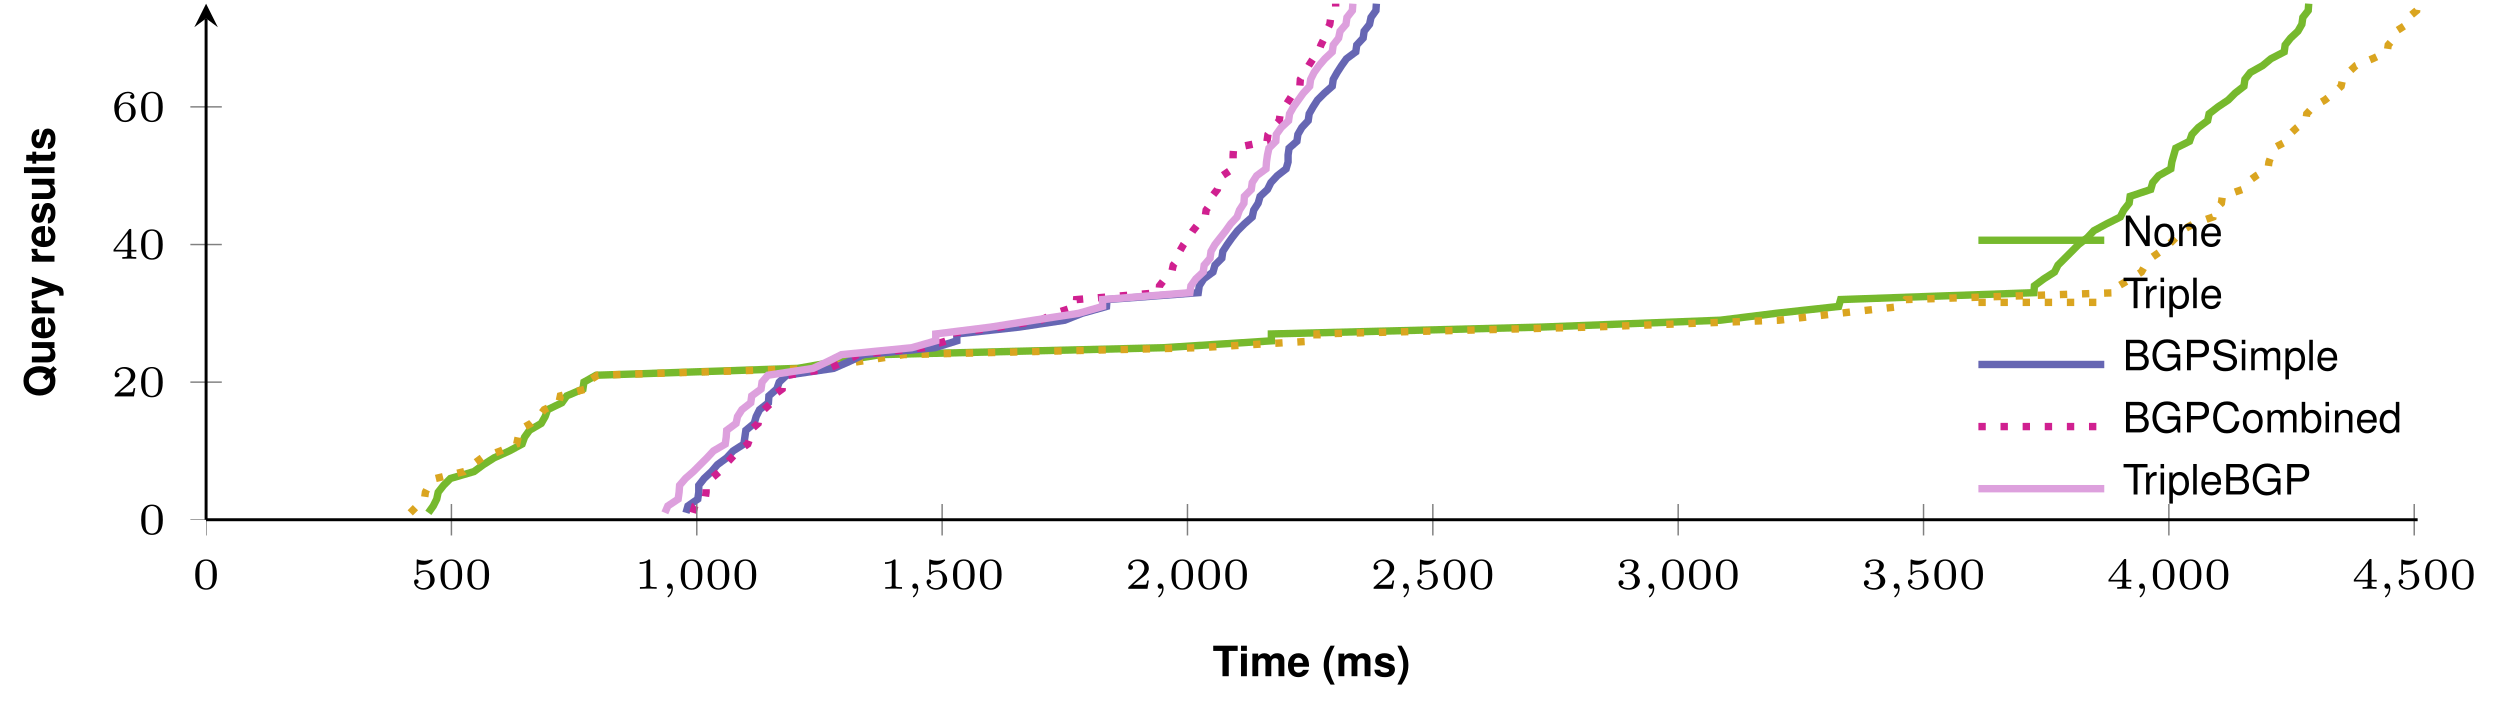 <?xml version='1.0'?>
<!-- This file was generated by dvisvgm 1.9.2 -->
<svg height='95.735pt' version='1.1' viewBox='0 -95.735 337.863 95.735' width='337.863pt' xmlns='http://www.w3.org/2000/svg' xmlns:xlink='http://www.w3.org/1999/xlink'>
<defs>
<clipPath id='clip1'>
<path d='M27.852 116.239H326.734V-236.968H27.852'/>
</clipPath>
<clipPath id='clip2'>
<path d='M-113.891 -25.496V-95.238H468.477V-25.496'/>
</clipPath>
<path d='M1.148 -4.124C0.498 -3.146 0.226 -2.365 0.226 -1.499C0.226 -0.628 0.498 0.153 1.148 1.131H1.714C1.115 -0.034 0.922 -0.668 0.922 -1.499C0.922 -2.325 1.115 -2.97 1.714 -4.124H1.148Z' id='g1-40'/>
<path d='M0.69 1.131C1.341 0.153 1.612 -0.628 1.612 -1.494C1.612 -2.365 1.341 -3.146 0.69 -4.124H0.124C0.724 -2.959 0.917 -2.325 0.917 -1.494C0.917 -0.668 0.724 -0.023 0.124 1.131H0.69Z' id='g1-41'/>
<path d='M3.762 -0.583C4.039 -0.922 4.215 -1.488 4.215 -2.042C4.215 -2.648 4 -3.23 3.638 -3.621C3.281 -4.005 2.817 -4.192 2.229 -4.192S1.177 -4.005 0.82 -3.621C0.458 -3.23 0.243 -2.648 0.243 -2.031S0.458 -0.832 0.82 -0.441C1.177 -0.057 1.646 0.13 2.229 0.13C2.653 0.13 2.97 0.045 3.298 -0.153L3.785 0.306L4.215 -0.153L3.762 -0.583ZM2.716 -1.573L2.286 -1.115L2.721 -0.702C2.591 -0.634 2.404 -0.594 2.223 -0.594C1.544 -0.594 1.092 -1.165 1.092 -2.031S1.544 -3.468 2.229 -3.468C2.919 -3.468 3.366 -2.902 3.366 -2.025C3.366 -1.686 3.304 -1.38 3.179 -1.131L2.716 -1.573Z' id='g1-81'/>
<path d='M2.178 -3.417H3.383V-4.124H0.079V-3.417H1.33V0H2.178V-3.417Z' id='g1-84'/>
<path d='M2.965 -1.279C2.97 -1.346 2.97 -1.375 2.97 -1.414C2.97 -1.72 2.925 -2.003 2.851 -2.218C2.648 -2.772 2.155 -3.106 1.539 -3.106C0.662 -3.106 0.124 -2.472 0.124 -1.448C0.124 -0.47 0.656 0.13 1.522 0.13C2.206 0.13 2.761 -0.26 2.936 -0.86H2.155C2.059 -0.617 1.839 -0.475 1.55 -0.475C1.324 -0.475 1.143 -0.571 1.03 -0.741C0.956 -0.854 0.928 -0.99 0.917 -1.279H2.965ZM0.928 -1.805C0.979 -2.269 1.177 -2.501 1.528 -2.501C1.726 -2.501 1.907 -2.404 2.02 -2.246C2.093 -2.133 2.127 -2.014 2.144 -1.805H0.928Z' id='g1-101'/>
<path d='M1.171 -3.055H0.379V0H1.171V-3.055ZM1.171 -4.124H0.379V-3.417H1.171V-4.124Z' id='g1-105'/>
<path d='M1.171 -4.124H0.379V0H1.171V-4.124Z' id='g1-108'/>
<path d='M0.339 -3.055V0H1.131V-1.833C1.131 -2.206 1.335 -2.433 1.675 -2.433C1.941 -2.433 2.105 -2.28 2.105 -2.037V0H2.897V-1.833C2.897 -2.206 3.1 -2.433 3.44 -2.433C3.706 -2.433 3.87 -2.28 3.87 -2.037V0H4.662V-2.161C4.662 -2.755 4.3 -3.106 3.689 -3.106C3.304 -3.106 3.032 -2.97 2.795 -2.653C2.648 -2.942 2.342 -3.106 1.963 -3.106C1.612 -3.106 1.386 -2.987 1.126 -2.676V-3.055H0.339Z' id='g1-109'/>
<path d='M0.356 -3.055V0H1.148V-1.624C1.148 -2.088 1.38 -2.32 1.844 -2.32C1.929 -2.32 1.986 -2.314 2.093 -2.297V-3.1C2.048 -3.106 2.02 -3.106 1.997 -3.106C1.635 -3.106 1.318 -2.868 1.148 -2.455V-3.055H0.356Z' id='g1-114'/>
<path d='M2.857 -2.071C2.846 -2.716 2.348 -3.106 1.528 -3.106C0.752 -3.106 0.272 -2.716 0.272 -2.088C0.272 -1.884 0.334 -1.709 0.441 -1.59C0.549 -1.482 0.645 -1.431 0.939 -1.335L1.884 -1.041C2.082 -0.979 2.15 -0.917 2.15 -0.792C2.15 -0.605 1.929 -0.492 1.561 -0.492C1.358 -0.492 1.194 -0.532 1.092 -0.6C1.007 -0.662 0.973 -0.724 0.939 -0.888H0.164C0.187 -0.221 0.679 0.13 1.607 0.13C2.031 0.13 2.354 0.04 2.58 -0.141S2.942 -0.605 2.942 -0.905C2.942 -1.301 2.744 -1.556 2.342 -1.675L1.341 -1.963C1.12 -2.031 1.064 -2.076 1.064 -2.201C1.064 -2.37 1.245 -2.484 1.522 -2.484C1.901 -2.484 2.088 -2.348 2.093 -2.071H2.857Z' id='g1-115'/>
<path d='M1.703 -2.993H1.262V-3.813H0.47V-2.993H0.079V-2.467H0.47V-0.588C0.47 -0.107 0.724 0.13 1.245 0.13C1.42 0.13 1.561 0.113 1.703 0.068V-0.487C1.624 -0.475 1.578 -0.47 1.522 -0.47C1.313 -0.47 1.262 -0.532 1.262 -0.803V-2.467H1.703V-2.993Z' id='g1-116'/>
<path d='M3.061 0V-3.055H2.269V-1.143C2.269 -0.781 2.014 -0.543 1.629 -0.543C1.29 -0.543 1.12 -0.724 1.12 -1.092V-3.055H0.328V-0.928C0.328 -0.255 0.702 0.13 1.352 0.13C1.765 0.13 2.042 -0.023 2.269 -0.362V0H3.061Z' id='g1-117'/>
<path d='M2.229 -3.055L1.595 -0.832L0.922 -3.055H0.051L1.188 0.124V0.13V0.147C1.188 0.436 0.973 0.656 0.696 0.656C0.634 0.656 0.588 0.651 0.487 0.622V1.216C0.605 1.233 0.673 1.239 0.769 1.239C0.967 1.239 1.205 1.199 1.341 1.143C1.561 1.052 1.658 0.922 1.788 0.56L3.044 -3.055H2.229Z' id='g1-121'/>
<path d='M1.375 -0.084C1.375 0.484 1.076 0.813 0.927 0.944C0.867 1.004 0.849 1.016 0.849 1.052C0.849 1.106 0.903 1.16 0.95 1.16C1.034 1.16 1.572 0.681 1.572 -0.054C1.572 -0.43 1.417 -0.723 1.13 -0.723C0.897 -0.723 0.771 -0.538 0.771 -0.365C0.771 -0.185 0.897 0 1.136 0C1.225 0 1.309 -0.024 1.375 -0.084Z' id='g2-59'/>
<path d='M0.447 0H2.308C2.699 0 2.987 -0.107 3.208 -0.345C3.411 -0.56 3.525 -0.854 3.525 -1.177C3.525 -1.675 3.298 -1.974 2.772 -2.178C3.146 -2.354 3.344 -2.659 3.344 -3.078C3.344 -3.378 3.23 -3.643 3.015 -3.836C2.8 -4.034 2.518 -4.124 2.122 -4.124H0.447V0ZM0.973 -2.348V-3.66H1.991C2.286 -3.66 2.45 -3.621 2.591 -3.513C2.738 -3.4 2.817 -3.23 2.817 -3.004C2.817 -2.783 2.738 -2.608 2.591 -2.495C2.45 -2.387 2.286 -2.348 1.991 -2.348H0.973ZM0.973 -0.464V-1.884H2.257C2.512 -1.884 2.682 -1.822 2.806 -1.686C2.931 -1.556 2.998 -1.375 2.998 -1.171C2.998 -0.973 2.931 -0.792 2.806 -0.662C2.682 -0.526 2.512 -0.464 2.257 -0.464H0.973Z' id='g5-66'/>
<path d='M3.745 -2.846C3.581 -3.751 3.061 -4.192 2.155 -4.192C1.601 -4.192 1.154 -4.017 0.849 -3.677C0.475 -3.27 0.272 -2.682 0.272 -2.014C0.272 -1.335 0.481 -0.752 0.871 -0.351C1.188 -0.023 1.595 0.13 2.133 0.13C3.14 0.13 3.706 -0.413 3.83 -1.505H3.287C3.242 -1.222 3.185 -1.03 3.1 -0.866C2.931 -0.526 2.58 -0.334 2.139 -0.334C1.318 -0.334 0.798 -0.99 0.798 -2.02C0.798 -3.078 1.296 -3.728 2.093 -3.728C2.427 -3.728 2.738 -3.626 2.908 -3.468C3.061 -3.327 3.146 -3.151 3.208 -2.846H3.745Z' id='g5-67'/>
<path d='M4.011 -2.178H2.291V-1.714H3.547V-1.601C3.547 -0.866 3.004 -0.334 2.252 -0.334C1.833 -0.334 1.454 -0.487 1.211 -0.752C0.939 -1.047 0.775 -1.539 0.775 -2.048C0.775 -3.061 1.352 -3.728 2.223 -3.728C2.851 -3.728 3.304 -3.406 3.417 -2.874H3.955C3.807 -3.711 3.174 -4.192 2.229 -4.192C1.726 -4.192 1.318 -4.062 0.996 -3.796C0.52 -3.4 0.249 -2.761 0.249 -2.02C0.249 -0.752 1.024 0.13 2.139 0.13C2.699 0.13 3.146 -0.079 3.547 -0.526L3.677 0.023H4.011V-2.178Z' id='g5-71'/>
<path d='M3.655 -4.124H3.157V-0.752L1.001 -4.124H0.43V0H0.928V-3.344L3.061 0H3.655V-4.124Z' id='g5-78'/>
<path d='M1.041 -1.748H2.337C2.659 -1.748 2.914 -1.844 3.134 -2.042C3.383 -2.269 3.491 -2.535 3.491 -2.914C3.491 -3.689 3.032 -4.124 2.218 -4.124H0.515V0H1.041V-1.748ZM1.041 -2.212V-3.66H2.139C2.642 -3.66 2.942 -3.389 2.942 -2.936S2.642 -2.212 2.139 -2.212H1.041Z' id='g5-80'/>
<path d='M3.372 -2.914C3.366 -3.723 2.812 -4.192 1.861 -4.192C0.956 -4.192 0.396 -3.728 0.396 -2.981C0.396 -2.478 0.662 -2.161 1.205 -2.02L2.229 -1.748C2.75 -1.612 2.987 -1.403 2.987 -1.081C2.987 -0.86 2.868 -0.634 2.693 -0.509C2.529 -0.396 2.269 -0.334 1.935 -0.334C1.488 -0.334 1.182 -0.441 0.984 -0.679C0.832 -0.86 0.764 -1.058 0.769 -1.313H0.272C0.277 -0.933 0.351 -0.685 0.515 -0.458C0.798 -0.074 1.273 0.13 1.901 0.13C2.393 0.13 2.795 0.017 3.061 -0.187C3.338 -0.407 3.513 -0.775 3.513 -1.131C3.513 -1.641 3.196 -2.014 2.636 -2.167L1.601 -2.444C1.103 -2.58 0.922 -2.738 0.922 -3.055C0.922 -3.474 1.29 -3.751 1.844 -3.751C2.501 -3.751 2.868 -3.451 2.874 -2.914H3.372Z' id='g5-83'/>
<path d='M2.003 -3.66H3.355V-4.124H0.119V-3.66H1.477V0H2.003V-3.66Z' id='g5-84'/>
<path d='M0.306 -4.124V0H0.73V-0.379C0.956 -0.034 1.256 0.13 1.669 0.13C2.45 0.13 2.959 -0.509 2.959 -1.494C2.959 -2.455 2.472 -3.049 1.692 -3.049C1.284 -3.049 0.996 -2.897 0.775 -2.563V-4.124H0.306ZM1.601 -2.608C2.127 -2.608 2.467 -2.15 2.467 -1.443C2.467 -0.769 2.116 -0.311 1.601 -0.311C1.103 -0.311 0.775 -0.764 0.775 -1.46S1.103 -2.608 1.601 -2.608Z' id='g5-98'/>
<path d='M2.8 -4.124H2.331V-2.591C2.133 -2.891 1.816 -3.049 1.42 -3.049C0.651 -3.049 0.147 -2.433 0.147 -1.488C0.147 -0.487 0.639 0.13 1.437 0.13C1.844 0.13 2.127 -0.023 2.382 -0.39V0H2.8V-4.124ZM1.499 -2.608C2.008 -2.608 2.331 -2.155 2.331 -1.448C2.331 -0.764 2.003 -0.311 1.505 -0.311C0.984 -0.311 0.639 -0.769 0.639 -1.46S0.984 -2.608 1.499 -2.608Z' id='g5-100'/>
<path d='M2.902 -1.324C2.902 -1.776 2.868 -2.048 2.783 -2.269C2.591 -2.755 2.139 -3.049 1.584 -3.049C0.758 -3.049 0.226 -2.416 0.226 -1.443S0.741 0.13 1.573 0.13C2.252 0.13 2.721 -0.255 2.84 -0.9H2.365C2.235 -0.509 1.969 -0.306 1.59 -0.306C1.29 -0.306 1.035 -0.441 0.877 -0.69C0.764 -0.86 0.724 -1.03 0.718 -1.324H2.902ZM0.73 -1.709C0.769 -2.257 1.103 -2.614 1.578 -2.614C2.042 -2.614 2.399 -2.229 2.399 -1.742C2.399 -1.731 2.399 -1.72 2.393 -1.709H0.73Z' id='g5-101'/>
<path d='M0.849 -2.965H0.379V0H0.849V-2.965ZM0.849 -4.124H0.373V-3.53H0.849V-4.124Z' id='g5-105'/>
<path d='M0.86 -4.124H0.385V0H0.86V-4.124Z' id='g5-108'/>
<path d='M0.396 -2.965V0H0.871V-1.861C0.871 -2.291 1.182 -2.636 1.567 -2.636C1.918 -2.636 2.116 -2.421 2.116 -2.042V0H2.591V-1.861C2.591 -2.291 2.902 -2.636 3.287 -2.636C3.632 -2.636 3.836 -2.416 3.836 -2.042V0H4.311V-2.223C4.311 -2.755 4.005 -3.049 3.451 -3.049C3.055 -3.049 2.817 -2.931 2.54 -2.597C2.365 -2.914 2.127 -3.049 1.742 -3.049C1.346 -3.049 1.086 -2.902 0.832 -2.546V-2.965H0.396Z' id='g5-109'/>
<path d='M0.396 -2.965V0H0.871V-1.635C0.871 -2.24 1.188 -2.636 1.675 -2.636C2.048 -2.636 2.286 -2.41 2.286 -2.054V0H2.755V-2.24C2.755 -2.733 2.387 -3.049 1.816 -3.049C1.375 -3.049 1.092 -2.88 0.832 -2.467V-2.965H0.396Z' id='g5-110'/>
<path d='M1.539 -3.049C0.707 -3.049 0.204 -2.455 0.204 -1.46S0.702 0.13 1.544 0.13C2.376 0.13 2.885 -0.464 2.885 -1.437C2.885 -2.461 2.393 -3.049 1.539 -3.049ZM1.544 -2.614C2.076 -2.614 2.393 -2.178 2.393 -1.443C2.393 -0.747 2.065 -0.306 1.544 -0.306C1.018 -0.306 0.696 -0.741 0.696 -1.46C0.696 -2.172 1.018 -2.614 1.544 -2.614Z' id='g5-111'/>
<path d='M0.306 1.233H0.781V-0.311C1.03 -0.006 1.307 0.13 1.692 0.13C2.455 0.13 2.959 -0.487 2.959 -1.431C2.959 -2.427 2.472 -3.049 1.686 -3.049C1.284 -3.049 0.962 -2.868 0.741 -2.518V-2.965H0.306V1.233ZM1.607 -2.608C2.127 -2.608 2.467 -2.15 2.467 -1.443C2.467 -0.769 2.122 -0.311 1.607 -0.311C1.109 -0.311 0.781 -0.764 0.781 -1.46S1.109 -2.608 1.607 -2.608Z' id='g5-112'/>
<path d='M0.39 -2.965V0H0.866V-1.539C0.866 -1.963 0.973 -2.24 1.199 -2.404C1.346 -2.512 1.488 -2.546 1.816 -2.552V-3.032C1.737 -3.044 1.697 -3.049 1.635 -3.049C1.33 -3.049 1.098 -2.868 0.826 -2.427V-2.965H0.39Z' id='g5-114'/>
<path d='M3.288 -1.907C3.288 -2.343 3.288 -3.975 1.823 -3.975S0.359 -2.343 0.359 -1.907C0.359 -1.476 0.359 0.126 1.823 0.126S3.288 -1.476 3.288 -1.907ZM1.823 -0.066C1.572 -0.066 1.166 -0.185 1.022 -0.681C0.927 -1.028 0.927 -1.614 0.927 -1.985C0.927 -2.385 0.927 -2.845 1.01 -3.168C1.16 -3.706 1.614 -3.784 1.823 -3.784C2.098 -3.784 2.493 -3.652 2.624 -3.198C2.714 -2.881 2.72 -2.445 2.72 -1.985C2.72 -1.602 2.72 -0.998 2.618 -0.664C2.451 -0.143 2.02 -0.066 1.823 -0.066Z' id='g3-48'/>
<path d='M2.146 -3.796C2.146 -3.975 2.122 -3.975 1.943 -3.975C1.548 -3.593 0.938 -3.593 0.723 -3.593V-3.359C0.879 -3.359 1.273 -3.359 1.632 -3.527V-0.508C1.632 -0.311 1.632 -0.233 1.016 -0.233H0.759V0C1.088 -0.024 1.554 -0.024 1.889 -0.024S2.69 -0.024 3.019 0V-0.233H2.762C2.146 -0.233 2.146 -0.311 2.146 -0.508V-3.796Z' id='g3-49'/>
<path d='M3.216 -1.118H2.995C2.983 -1.034 2.923 -0.64 2.833 -0.574C2.792 -0.538 2.307 -0.538 2.224 -0.538H1.106L1.871 -1.16C2.074 -1.321 2.606 -1.704 2.792 -1.883C2.971 -2.062 3.216 -2.367 3.216 -2.792C3.216 -3.539 2.54 -3.975 1.739 -3.975C0.968 -3.975 0.43 -3.467 0.43 -2.905C0.43 -2.6 0.687 -2.564 0.753 -2.564C0.903 -2.564 1.076 -2.672 1.076 -2.887C1.076 -3.019 0.998 -3.21 0.735 -3.21C0.873 -3.515 1.237 -3.742 1.65 -3.742C2.277 -3.742 2.612 -3.276 2.612 -2.792C2.612 -2.367 2.331 -1.931 1.913 -1.548L0.496 -0.251C0.436 -0.191 0.43 -0.185 0.43 0H3.031L3.216 -1.118Z' id='g3-50'/>
<path d='M1.757 -1.985C2.265 -1.985 2.606 -1.644 2.606 -1.034C2.606 -0.377 2.212 -0.09 1.775 -0.09C1.614 -0.09 0.998 -0.126 0.729 -0.472C0.962 -0.496 1.058 -0.652 1.058 -0.813C1.058 -1.016 0.915 -1.154 0.717 -1.154C0.556 -1.154 0.377 -1.052 0.377 -0.801C0.377 -0.209 1.034 0.126 1.793 0.126C2.678 0.126 3.27 -0.442 3.27 -1.034C3.27 -1.47 2.935 -1.931 2.224 -2.11C2.696 -2.265 3.078 -2.648 3.078 -3.138C3.078 -3.616 2.517 -3.975 1.799 -3.975C1.1 -3.975 0.568 -3.652 0.568 -3.162C0.568 -2.905 0.765 -2.833 0.885 -2.833C1.04 -2.833 1.201 -2.941 1.201 -3.15C1.201 -3.335 1.07 -3.443 0.909 -3.467C1.19 -3.778 1.734 -3.778 1.787 -3.778C2.092 -3.778 2.475 -3.634 2.475 -3.138C2.475 -2.809 2.289 -2.236 1.692 -2.2C1.584 -2.194 1.423 -2.182 1.369 -2.182C1.309 -2.176 1.243 -2.17 1.243 -2.08C1.243 -1.985 1.309 -1.985 1.411 -1.985H1.757Z' id='g3-51'/>
<path d='M3.371 -0.98V-1.213H2.672V-3.856C2.672 -3.993 2.672 -4.035 2.523 -4.035C2.415 -4.035 2.403 -4.017 2.349 -3.945L0.275 -1.213V-0.98H2.134V-0.502C2.134 -0.305 2.134 -0.233 1.632 -0.233H1.459V0C1.578 -0.006 2.14 -0.024 2.403 -0.024S3.228 -0.006 3.347 0V-0.233H3.174C2.672 -0.233 2.672 -0.305 2.672 -0.502V-0.98H3.371ZM2.176 -3.383V-1.213H0.532L2.176 -3.383Z' id='g3-52'/>
<path d='M1.016 -3.318C1.213 -3.264 1.423 -3.24 1.626 -3.24C1.757 -3.24 2.092 -3.24 2.469 -3.449C2.57 -3.509 2.941 -3.754 2.941 -3.879C2.941 -3.957 2.881 -3.975 2.857 -3.975C2.839 -3.975 2.833 -3.975 2.768 -3.951C2.552 -3.868 2.248 -3.784 1.859 -3.784C1.566 -3.784 1.243 -3.838 0.974 -3.939C0.915 -3.963 0.891 -3.975 0.867 -3.975C0.783 -3.975 0.783 -3.909 0.783 -3.814V-2.02C0.783 -1.919 0.783 -1.847 0.891 -1.847C0.944 -1.847 0.962 -1.871 1.004 -1.919C1.154 -2.11 1.417 -2.313 1.883 -2.313C2.618 -2.313 2.618 -1.417 2.618 -1.225C2.618 -0.992 2.6 -0.658 2.403 -0.412C2.218 -0.185 1.943 -0.09 1.686 -0.09C1.273 -0.09 0.861 -0.317 0.717 -0.664C1.01 -0.669 1.046 -0.903 1.046 -0.974C1.046 -1.136 0.921 -1.279 0.735 -1.279C0.681 -1.279 0.43 -1.249 0.43 -0.95C0.43 -0.4 0.95 0.126 1.704 0.126C2.523 0.126 3.216 -0.454 3.216 -1.201C3.216 -1.883 2.666 -2.505 1.895 -2.505C1.506 -2.505 1.207 -2.379 1.016 -2.218V-3.318Z' id='g3-53'/>
<path d='M0.974 -1.979C0.98 -2.277 0.992 -2.774 1.201 -3.144C1.465 -3.599 1.859 -3.778 2.218 -3.778C2.355 -3.778 2.63 -3.754 2.774 -3.587C2.552 -3.551 2.517 -3.395 2.517 -3.3C2.517 -3.144 2.624 -3.013 2.803 -3.013S3.096 -3.126 3.096 -3.312C3.096 -3.676 2.821 -3.975 2.212 -3.975C1.285 -3.975 0.377 -3.168 0.377 -1.895C0.377 -0.442 1.052 0.126 1.841 0.126C2.074 0.126 2.481 0.09 2.845 -0.263C3.037 -0.454 3.27 -0.693 3.27 -1.219C3.27 -1.423 3.246 -1.805 2.881 -2.146C2.672 -2.337 2.409 -2.546 1.901 -2.546C1.482 -2.546 1.178 -2.331 0.974 -1.979ZM1.835 -0.09C0.992 -0.09 0.992 -1.118 0.992 -1.351C0.992 -1.865 1.333 -2.355 1.871 -2.355C2.182 -2.355 2.361 -2.23 2.505 -2.038C2.672 -1.805 2.672 -1.536 2.672 -1.219C2.672 -0.807 2.66 -0.604 2.457 -0.365C2.313 -0.185 2.122 -0.09 1.835 -0.09Z' id='g3-54'/>
</defs>
<g id='page1'>
<path d='M57.891 -26.426L58.555 -27.355L59.02 -28.285L59.219 -29.215L59.949 -30.145L60.875 -31.074L64.059 -32.004L65.32 -32.934L66.777 -33.863L68.832 -34.793L70.559 -35.723L70.891 -36.652L71.555 -37.582L73.144 -38.512L73.676 -39.441L74.008 -40.371L75.93 -41.305L76.594 -42.234L78.781 -43.164L78.914 -44.094L80.57 -45.023L107.828 -45.953L113.133 -46.883L119.035 -47.812L157.168 -48.742L171.82 -49.672V-50.602L208.297 -51.531L232.5 -52.461L239.996 -53.391L248.484 -54.32L248.75 -55.25L274.875 -56.18L274.941 -57.109L276.203 -58.043L277.66 -58.973L278.125 -59.902L279.055 -60.832L279.984 -61.762L280.91 -62.691L282.106 -63.621L282.969 -64.551L284.691 -65.481L286.547 -66.41L287.012 -67.34L287.742 -68.27L287.875 -69.199L290.66 -70.129L290.926 -71.059L291.719 -71.988L293.379 -72.918L293.512 -73.848L293.777 -74.781L294.043 -75.711L295.899 -76.641L296.231 -77.57L297.094 -78.5L298.352 -79.43L298.551 -80.359L299.746 -81.289L301.137 -82.219L302.066 -83.148L303.258 -84.078L303.391 -85.008L304.121 -85.938L305.781 -86.867L306.906 -87.797L308.699 -88.727L308.828 -89.656L309.559 -90.586L310.555 -91.52L311.086 -92.449L311.219 -93.379L311.945 -94.309L312.012 -95.238' fill='none' stroke='#76b92d' stroke-miterlimit='10.037' stroke-width='1'/>
<path d='M55.438 -26.426L56.367 -27.355L57.363 -28.285L57.492 -29.215L57.957 -30.145L58.887 -31.074L62.734 -32.004L63.859 -32.934L65.121 -33.863L67.641 -34.793L69.828 -35.723L70.027 -36.652L70.094 -37.582L71.75 -38.512L72.812 -39.441L73.543 -40.371L75.531 -41.305L75.73 -42.234L79.18 -43.164L79.312 -44.094L80.769 -45.023L110.348 -45.953L116.117 -46.883L122.152 -47.812L161.941 -48.742L177.988 -49.672V-50.602L214.992 -51.531L240.457 -52.461L248.551 -53.391L256.906 -54.32L257.566 -55.25L286.215 -56.18L286.348 -57.109L287.941 -58.043L289.399 -58.973L289.93 -59.902L290.66 -60.832L291.984 -61.762L293.113 -62.691L294.043 -63.621L294.836 -64.551L296.43 -65.481L299.082 -66.41L299.281 -67.34L300.211 -68.27L300.34 -69.199L303.063 -70.129L303.656 -71.059L304.918 -71.988L306.508 -72.918L306.641 -73.848L306.973 -74.781L307.238 -75.711L309.027 -76.641L309.426 -77.57L310.422 -78.5L311.617 -79.43L311.746 -80.359L312.609 -81.289L314.203 -82.219L315.395 -83.148L316.391 -84.078L316.59 -85.008L317.387 -85.938L318.379 -86.867L320.633 -87.797L322.625 -88.727L322.758 -89.656L323.551 -90.586L323.816 -91.52L325.277 -92.449L325.477 -93.379L326.602 -94.309L326.734 -95.238' fill='none' stroke='#daa520' stroke-dasharray='0.996,1.993' stroke-miterlimit='10.037' stroke-width='1'/>
<path d='M92.707 -26.426L92.973 -27.355L94.301 -28.285L94.434 -29.215V-30.145L95.16 -31.074L96.156 -32.004L96.953 -32.934L98.211 -33.863L99.074 -34.793L100.531 -35.723L100.664 -36.652L100.797 -37.582L101.926 -38.512L102.191 -39.441L102.656 -40.371L103.848 -41.305L103.914 -42.234L104.977 -43.164L105.309 -44.094L106.301 -45.023L112.668 -45.953L114.789 -46.883L116.715 -47.812L126.328 -48.742L129.313 -49.672V-50.602L137.734 -51.531L143.902 -52.461L146.223 -53.391L149.539 -54.32L149.606 -55.25L161.941 -56.18L162.074 -57.109L162.672 -58.043L163.93 -58.973L164.195 -59.902L165.125 -60.832L165.258 -61.762L165.856 -62.691L166.516 -63.621L167.246 -64.551L168.176 -65.481L169.234 -66.41L169.434 -67.34L170.031 -68.27L170.297 -69.199L171.293 -70.129L171.754 -71.059L172.617 -71.988L173.813 -72.918L174.078 -73.848V-74.781L174.211 -75.711L175.27 -76.641L175.402 -77.57L175.934 -78.5L176.797 -79.43L176.93 -80.359L177.457 -81.289L178.055 -82.219L178.984 -83.148L180.047 -84.078L180.18 -85.008L180.707 -85.938L181.305 -86.867L181.969 -87.797L183.227 -88.727L183.359 -89.656L184.223 -90.586L184.356 -91.52L185.086 -92.449L185.285 -93.379L185.949 -94.309L186.012 -95.238' fill='none' stroke='#6666b3' stroke-miterlimit='10.037' stroke-width='1'/>
<path d='M93.637 -26.426L93.902 -27.355L95.293 -28.285L95.426 -29.215V-30.145L96.156 -31.074L97.219 -32.004L98.012 -32.934L98.875 -33.863L99.738 -34.793L101.062 -35.723L101.394 -36.652V-37.582L102.457 -38.512L102.59 -39.441L103.25 -40.371L104.246 -41.305L104.445 -42.234L105.707 -43.164L105.773 -44.094L106.5 -45.023L112.004 -45.953L114.129 -46.883L115.918 -47.812L124.871 -48.742L127.922 -49.672V-50.602L135.082 -51.531L140.652 -52.461L142.578 -53.391L145.43 -54.32L145.496 -55.25L156.637 -56.18L156.703 -57.109L157.43 -58.043L158.359 -58.973L158.559 -59.902L159.289 -60.832L159.422 -61.762L159.953 -62.691L160.613 -63.621L161.211 -64.551L161.941 -65.481L162.871 -66.41L163.004 -67.34L163.664 -68.27L163.797 -69.199L164.527 -70.129L164.727 -71.059L165.191 -71.988L166.582 -72.918L166.649 -73.848V-74.781L166.715 -75.711L171.227 -76.641L171.359 -77.57L172.02 -78.5L172.883 -79.43L173.016 -80.359L173.613 -81.289L174.211 -82.219L174.805 -83.148L175.668 -84.078L175.734 -85.008L176.332 -85.938L176.863 -86.867L177.457 -87.797L178.188 -88.727L178.52 -89.656L178.984 -90.586L179.25 -91.52L179.715 -92.449L179.848 -93.379L180.508 -94.309V-95.238' fill='none' stroke='#d02090' stroke-dasharray='0.996,1.993' stroke-miterlimit='10.037' stroke-width='1'/>
<path d='M89.855 -26.426L90.254 -27.355L91.648 -28.285L91.777 -29.215L91.844 -30.145L92.641 -31.074L93.703 -32.004L94.629 -32.934L95.559 -33.863L96.422 -34.793L98.012 -35.723L98.144 -36.652L98.211 -37.582L99.473 -38.512L99.672 -39.441L100.266 -40.371L101.461 -41.305L101.594 -42.234L102.855 -43.164L102.988 -44.094L103.781 -45.023L109.883 -45.953L111.871 -46.883L113.73 -47.812L123.211 -48.742L126.461 -49.672V-50.602L133.891 -51.531L139.727 -52.461L145.762 -53.391L149.008 -54.32V-55.25L160.813 -56.18L160.945 -57.109L161.609 -58.043L162.606 -58.973L162.738 -59.902L163.531 -60.832L163.664 -61.762L164.195 -62.691L164.926 -63.621L165.656 -64.551L166.316 -65.481L167.18 -66.41L167.512 -67.34L168.109 -68.27L168.176 -69.199L169.102 -70.129L169.234 -71.059L169.832 -71.988L171.094 -72.918L171.16 -73.848L171.293 -74.781L171.492 -75.711L172.418 -76.641L172.484 -77.57L173.149 -78.5L174.145 -79.43L174.277 -80.359L174.805 -81.289L175.469 -82.219L176.133 -83.148L176.996 -84.078L177.129 -85.008L177.59 -85.938L178.254 -86.867L179.051 -87.797L180.047 -88.727L180.18 -89.656L180.906 -90.586L181.106 -91.52L181.902 -92.449L182.035 -93.379L182.766 -94.309L182.832 -95.238' fill='none' stroke='#dda0dd' stroke-miterlimit='10.037' stroke-width='1'/>
<path clip-path='url(#clip1)' d='M27.852 -23.367V-27.621M61.008 -23.367V-27.621M94.168 -23.367V-27.621M127.324 -23.367V-27.621M160.481 -23.367V-27.621M193.641 -23.367V-27.621M226.797 -23.367V-27.621M259.957 -23.367V-27.621M293.113 -23.367V-27.621M326.27 -23.367V-27.621' fill='none' stroke='#808080' stroke-miterlimit='10.037' stroke-width='0.2'/>
<path clip-path='url(#clip2)' d='M25.727 -25.496H29.977M25.727 -44.094H29.977M25.727 -62.691H29.977M25.727 -81.289H29.977' fill='none' stroke='#808080' stroke-miterlimit='10.037' stroke-width='0.2'/>
<path d='M27.852 -25.496H326.734' fill='none' stroke='#000000' stroke-miterlimit='10.037' stroke-width='0.4'/>
<path d='M27.852 -25.496V-93.246' fill='none' stroke='#000000' stroke-miterlimit='10.037' stroke-width='0.4'/>
<path d='M27.852 -95.238L26.258 -92.051L27.852 -93.246L29.445 -92.051'/>
<g transform='matrix(1 0 0 1 -29.678 34.827)'>
<use x='55.703' xlink:href='#g3-48' y='-50.989'/>
</g>
<g transform='matrix(1 0 0 1 -0.173 34.827)'>
<use x='55.703' xlink:href='#g3-53' y='-50.989'/>
<use x='59.342' xlink:href='#g3-48' y='-50.989'/>
<use x='62.981' xlink:href='#g3-48' y='-50.989'/>
</g>
<g transform='matrix(1 0 0 1 30.023 34.827)'>
<use x='55.703' xlink:href='#g3-49' y='-50.989'/>
<use x='59.342' xlink:href='#g2-59' y='-50.989'/>
<use x='61.611' xlink:href='#g3-48' y='-50.989'/>
<use x='65.25' xlink:href='#g3-48' y='-50.989'/>
<use x='68.89' xlink:href='#g3-48' y='-50.989'/>
</g>
<g transform='matrix(1 0 0 1 63.181 34.827)'>
<use x='55.703' xlink:href='#g3-49' y='-50.989'/>
<use x='59.342' xlink:href='#g2-59' y='-50.989'/>
<use x='61.611' xlink:href='#g3-53' y='-50.989'/>
<use x='65.25' xlink:href='#g3-48' y='-50.989'/>
<use x='68.89' xlink:href='#g3-48' y='-50.989'/>
</g>
<g transform='matrix(1 0 0 1 96.339 34.827)'>
<use x='55.703' xlink:href='#g3-50' y='-50.989'/>
<use x='59.342' xlink:href='#g2-59' y='-50.989'/>
<use x='61.611' xlink:href='#g3-48' y='-50.989'/>
<use x='65.25' xlink:href='#g3-48' y='-50.989'/>
<use x='68.89' xlink:href='#g3-48' y='-50.989'/>
</g>
<g transform='matrix(1 0 0 1 129.496 34.827)'>
<use x='55.703' xlink:href='#g3-50' y='-50.989'/>
<use x='59.342' xlink:href='#g2-59' y='-50.989'/>
<use x='61.611' xlink:href='#g3-53' y='-50.989'/>
<use x='65.25' xlink:href='#g3-48' y='-50.989'/>
<use x='68.89' xlink:href='#g3-48' y='-50.989'/>
</g>
<g transform='matrix(1 0 0 1 162.654 34.827)'>
<use x='55.703' xlink:href='#g3-51' y='-50.989'/>
<use x='59.342' xlink:href='#g2-59' y='-50.989'/>
<use x='61.611' xlink:href='#g3-48' y='-50.989'/>
<use x='65.25' xlink:href='#g3-48' y='-50.989'/>
<use x='68.89' xlink:href='#g3-48' y='-50.989'/>
</g>
<g transform='matrix(1 0 0 1 195.812 34.827)'>
<use x='55.703' xlink:href='#g3-51' y='-50.989'/>
<use x='59.342' xlink:href='#g2-59' y='-50.989'/>
<use x='61.611' xlink:href='#g3-53' y='-50.989'/>
<use x='65.25' xlink:href='#g3-48' y='-50.989'/>
<use x='68.89' xlink:href='#g3-48' y='-50.989'/>
</g>
<g transform='matrix(1 0 0 1 228.97 34.827)'>
<use x='55.703' xlink:href='#g3-52' y='-50.989'/>
<use x='59.342' xlink:href='#g2-59' y='-50.989'/>
<use x='61.611' xlink:href='#g3-48' y='-50.989'/>
<use x='65.25' xlink:href='#g3-48' y='-50.989'/>
<use x='68.89' xlink:href='#g3-48' y='-50.989'/>
</g>
<g transform='matrix(1 0 0 1 262.128 34.827)'>
<use x='55.703' xlink:href='#g3-52' y='-50.989'/>
<use x='59.342' xlink:href='#g2-59' y='-50.989'/>
<use x='61.611' xlink:href='#g3-53' y='-50.989'/>
<use x='65.25' xlink:href='#g3-48' y='-50.989'/>
<use x='68.89' xlink:href='#g3-48' y='-50.989'/>
</g>
<g transform='matrix(1 0 0 1 -36.984 27.421)'>
<use x='55.703' xlink:href='#g3-48' y='-50.989'/>
</g>
<g transform='matrix(1 0 0 1 -40.637 8.823)'>
<use x='55.703' xlink:href='#g3-50' y='-50.989'/>
<use x='59.342' xlink:href='#g3-48' y='-50.989'/>
</g>
<g transform='matrix(1 0 0 1 -40.637 -9.775)'>
<use x='55.703' xlink:href='#g3-52' y='-50.989'/>
<use x='59.342' xlink:href='#g3-48' y='-50.989'/>
</g>
<g transform='matrix(1 0 0 1 -40.637 -28.373)'>
<use x='55.703' xlink:href='#g3-54' y='-50.989'/>
<use x='59.342' xlink:href='#g3-48' y='-50.989'/>
</g>
<g transform='matrix(1 0 0 1 108.18 46.64)'>
<use x='55.703' xlink:href='#g1-84' y='-50.989'/>
<use x='59.159' xlink:href='#g1-105' y='-50.989'/>
<use x='60.732' xlink:href='#g1-109' y='-50.989'/>
<use x='65.761' xlink:href='#g1-101' y='-50.989'/>
<use x='70.486' xlink:href='#g1-40' y='-50.989'/>
<use x='72.37' xlink:href='#g1-109' y='-50.989'/>
<use x='77.399' xlink:href='#g1-115' y='-50.989'/>
<use x='80.544' xlink:href='#g1-41' y='-50.989'/>
</g>
<g transform='matrix(0 -1 1 0 58.351 13.67)'>
<use x='55.703' xlink:href='#g1-81' y='-50.989'/>
<use x='60.104' xlink:href='#g1-117' y='-50.989'/>
<use x='63.561' xlink:href='#g1-101' y='-50.989'/>
<use x='66.706' xlink:href='#g1-114' y='-50.989'/>
<use x='68.964' xlink:href='#g1-121' y='-50.989'/>
<use x='73.688' xlink:href='#g1-114' y='-50.989'/>
<use x='75.889' xlink:href='#g1-101' y='-50.989'/>
<use x='79.034' xlink:href='#g1-115' y='-50.989'/>
<use x='82.18' xlink:href='#g1-117' y='-50.989'/>
<use x='85.636' xlink:href='#g1-108' y='-50.989'/>
<use x='87.209' xlink:href='#g1-116' y='-50.989'/>
<use x='89.093' xlink:href='#g1-115' y='-50.989'/>
</g>
<path d='M267.371 -63.266H275.875H284.382' fill='none' stroke='#76b92d' stroke-miterlimit='10.037' stroke-width='1'/>
<g transform='matrix(1 0 0 1 213.164 22.083)'>
<use x='73.707' xlink:href='#g5-78' y='-84.563'/>
<use x='77.792' xlink:href='#g5-111' y='-84.563'/>
<use x='80.937' xlink:href='#g5-110' y='-84.563'/>
<use x='84.083' xlink:href='#g5-101' y='-84.563'/>
</g>
<path d='M267.371 -54.871H275.875H284.383' fill='none' stroke='#daa520' stroke-dasharray='0.996,1.993' stroke-miterlimit='10.037' stroke-width='1'/>
<g transform='matrix(1 0 0 1 213.164 22.083)'>
<use x='73.707' xlink:href='#g5-84' y='-76.17'/>
<use x='76.482' xlink:href='#g5-114' y='-76.17'/>
<use x='78.451' xlink:href='#g5-105' y='-76.17'/>
<use x='79.707' xlink:href='#g5-112' y='-76.17'/>
<use x='82.853' xlink:href='#g5-108' y='-76.17'/>
<use x='84.109' xlink:href='#g5-101' y='-76.17'/>
</g>
<path d='M267.371 -46.477H275.875H284.383' fill='none' stroke='#6666b3' stroke-miterlimit='10.037' stroke-width='1'/>
<g transform='matrix(1 0 0 1 213.164 22.083)'>
<use x='73.707' xlink:href='#g5-66' y='-67.776'/>
<use x='77.48' xlink:href='#g5-71' y='-67.776'/>
<use x='81.882' xlink:href='#g5-80' y='-67.776'/>
<use x='85.655' xlink:href='#g5-83' y='-67.776'/>
<use x='89.429' xlink:href='#g5-105' y='-67.776'/>
<use x='90.685' xlink:href='#g5-109' y='-67.776'/>
<use x='95.397' xlink:href='#g5-112' y='-67.776'/>
<use x='98.543' xlink:href='#g5-108' y='-67.776'/>
<use x='99.799' xlink:href='#g5-101' y='-67.776'/>
</g>
<path d='M267.371 -38.086H275.875H284.383' fill='none' stroke='#d02090' stroke-dasharray='0.996,1.993' stroke-miterlimit='10.037' stroke-width='1'/>
<g transform='matrix(1 0 0 1 213.164 22.083)'>
<use x='73.707' xlink:href='#g5-66' y='-59.383'/>
<use x='77.48' xlink:href='#g5-71' y='-59.383'/>
<use x='81.882' xlink:href='#g5-80' y='-59.383'/>
<use x='85.655' xlink:href='#g5-67' y='-59.383'/>
<use x='89.74' xlink:href='#g5-111' y='-59.383'/>
<use x='92.886' xlink:href='#g5-109' y='-59.383'/>
<use x='97.598' xlink:href='#g5-98' y='-59.383'/>
<use x='100.744' xlink:href='#g5-105' y='-59.383'/>
<use x='102' xlink:href='#g5-110' y='-59.383'/>
<use x='105.145' xlink:href='#g5-101' y='-59.383'/>
<use x='108.291' xlink:href='#g5-100' y='-59.383'/>
</g>
<path d='M267.371 -29.692H275.875H284.383' fill='none' stroke='#dda0dd' stroke-miterlimit='10.037' stroke-width='1'/>
<g transform='matrix(1 0 0 1 213.164 22.083)'>
<use x='73.707' xlink:href='#g5-84' y='-50.989'/>
<use x='76.482' xlink:href='#g5-114' y='-50.989'/>
<use x='78.451' xlink:href='#g5-105' y='-50.989'/>
<use x='79.707' xlink:href='#g5-112' y='-50.989'/>
<use x='82.853' xlink:href='#g5-108' y='-50.989'/>
<use x='84.109' xlink:href='#g5-101' y='-50.989'/>
<use x='87.254' xlink:href='#g5-66' y='-50.989'/>
<use x='91.028' xlink:href='#g5-71' y='-50.989'/>
<use x='95.429' xlink:href='#g5-80' y='-50.989'/>
</g>
</g>
</svg>
